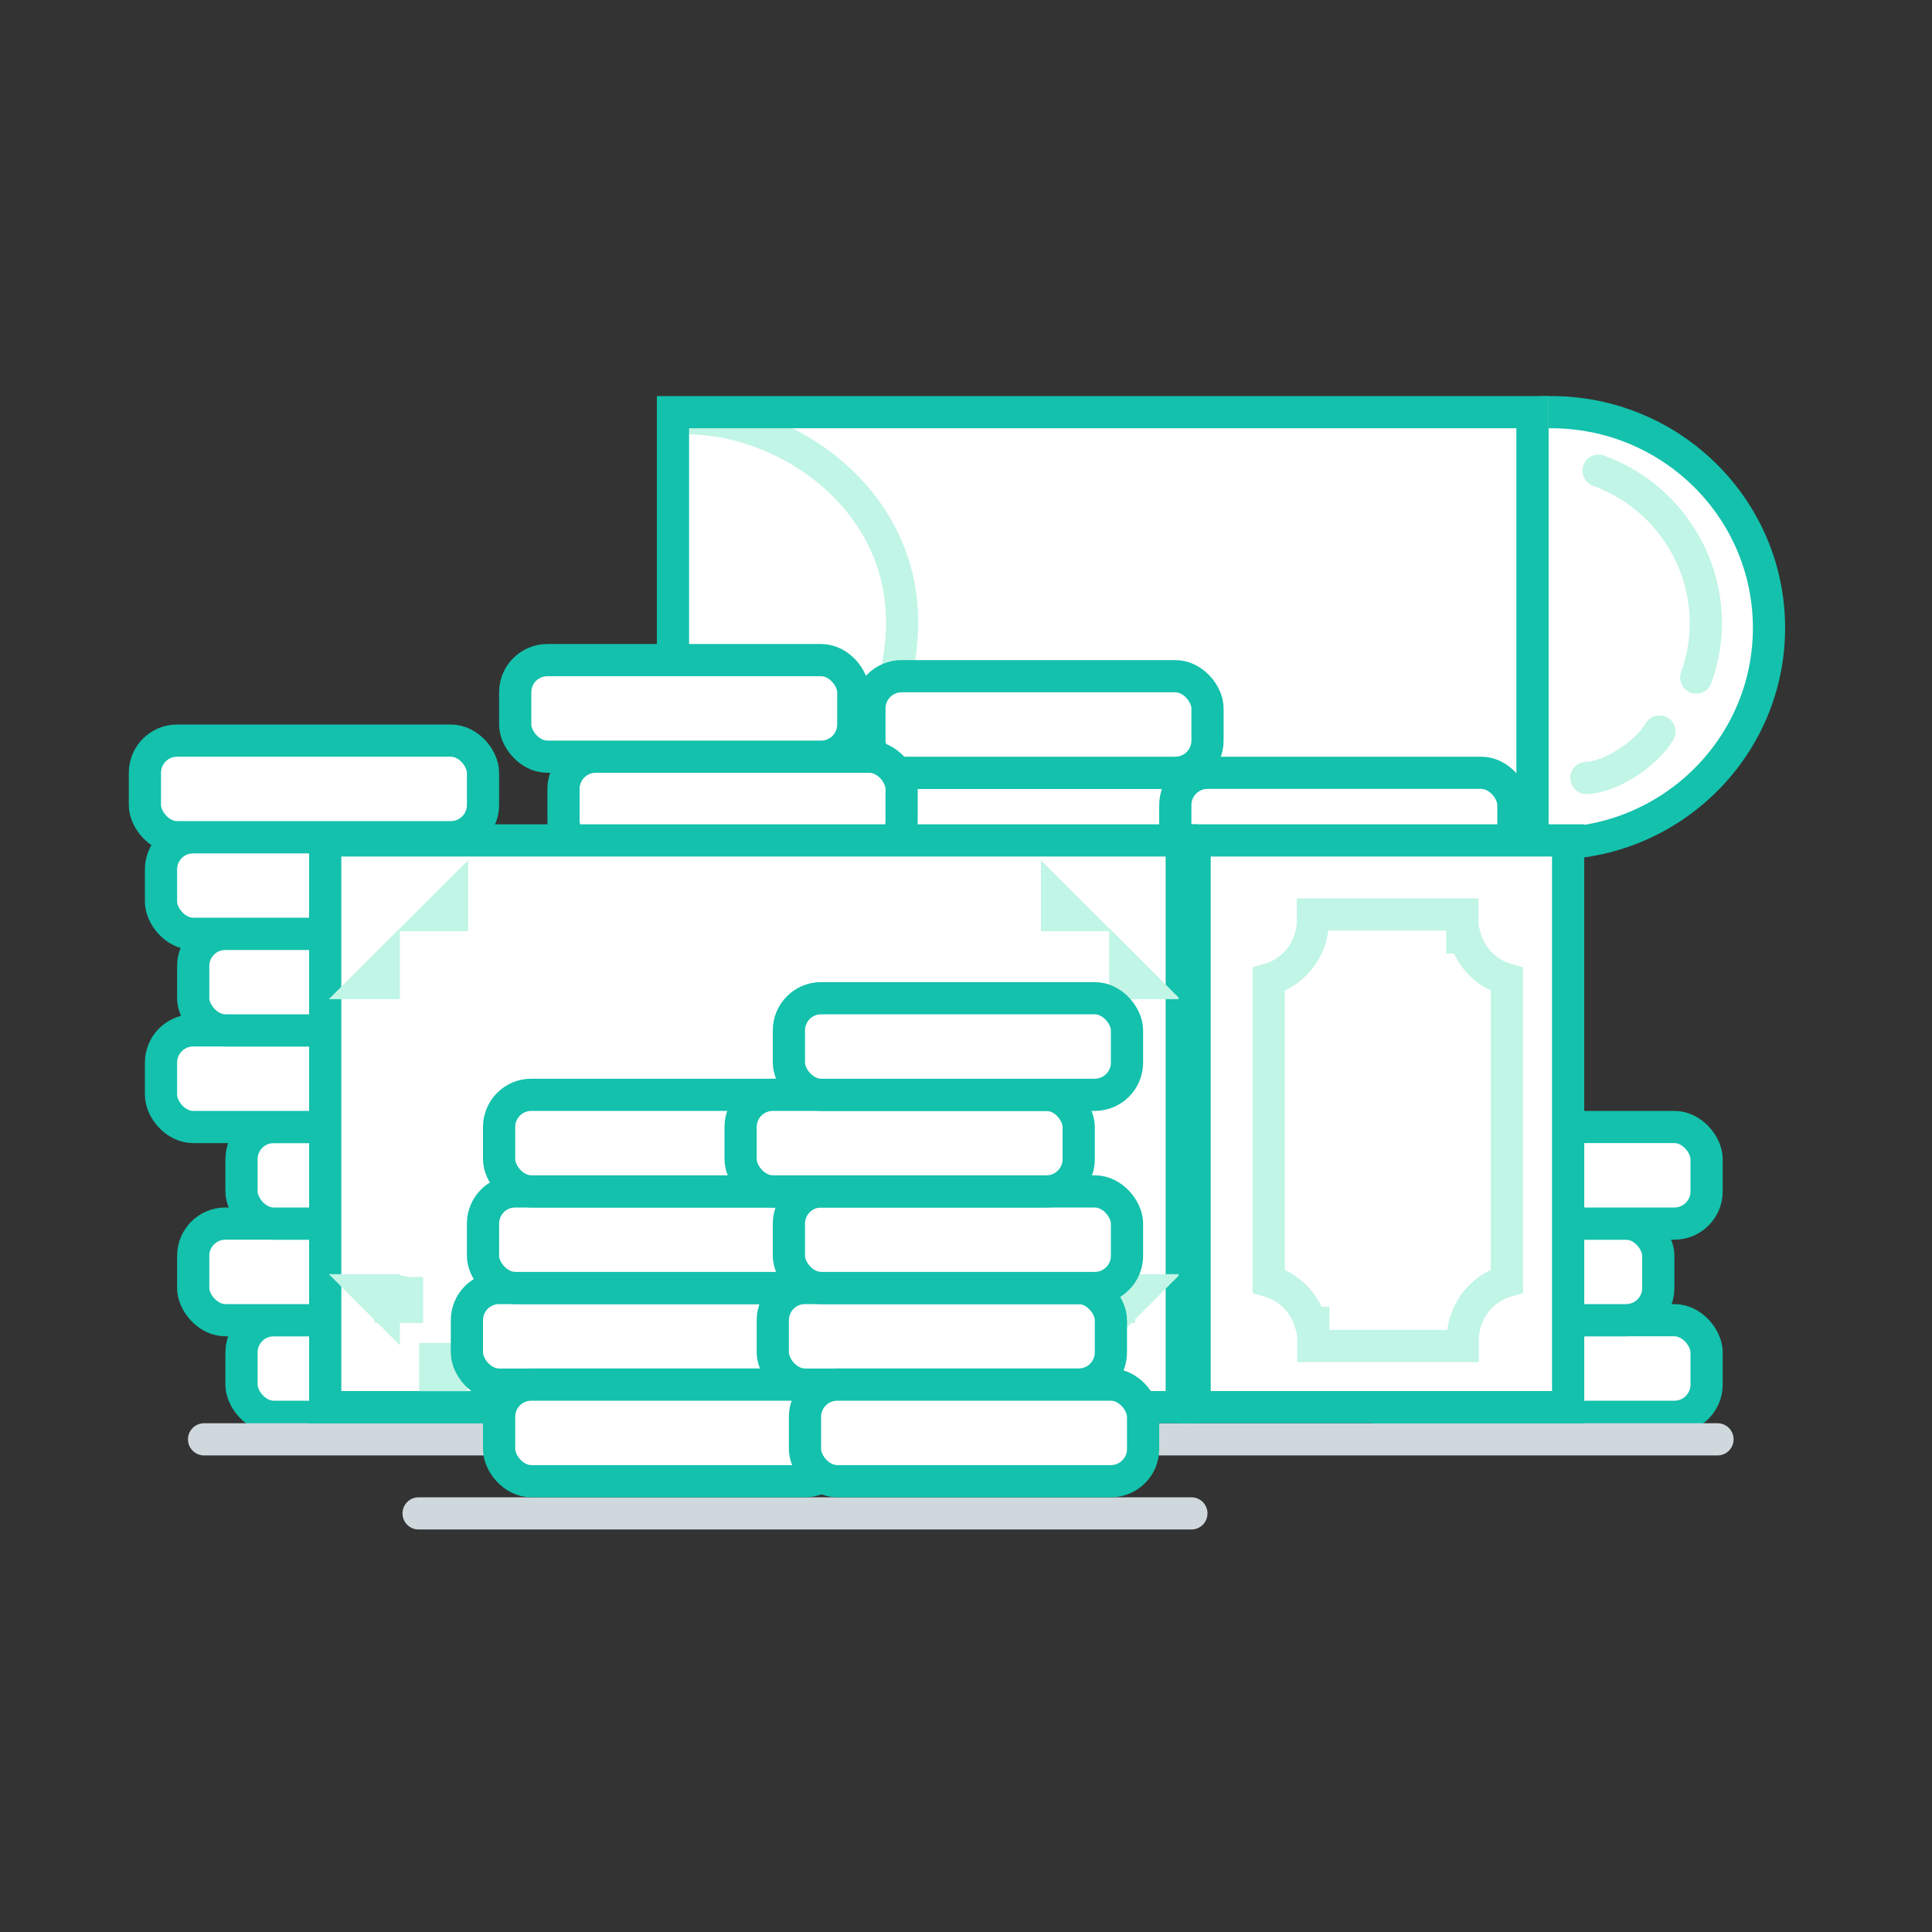 <svg xmlns="http://www.w3.org/2000/svg" width="120" height="120" viewBox="0 0 120 120"><rect x="0" y="0" width="120" height="120" fill="#333333" stroke="none"/><g fill="none" fill-rule="evenodd"><g fill="#FFF" stroke="#13C1AC" stroke-width="2" transform="translate(81 69)"><rect width="21" height="6" x="4" y="13" rx="2"/><rect width="21" height="6" x="1" y="7" rx="2"/><rect width="21" height="6" x="4" y="1" rx="2"/></g><g fill="#FFF" stroke="#13C1AC" stroke-width="2" transform="translate(8 45)"><rect width="21" height="6" x="7" y="37" rx="2"/><rect width="21" height="6" x="4" y="31" rx="2"/><rect width="21" height="6" x="7" y="25" rx="2"/><rect width="21" height="6" x="2" y="19" rx="2"/><rect width="21" height="6" x="4" y="13" rx="2"/><rect width="21" height="6" x="2" y="7" rx="2"/><rect width="21" height="6" x="1" y="1" rx="2"/></g><g transform="translate(11.6 24.6)"><g transform="translate(29.2)"><ellipse cx="55.538" cy="14.4" fill="#FFF" stroke="#13C1AC" stroke-width="2" rx="13.538" ry="13.4"/><path fill="#FFF" stroke="#CFD8DC" d="M.5.579h54.385V27.3H.5z"/><path stroke="#C1F5E6" stroke-linecap="round" stroke-width="2" d="M1.385 1.38C7.732 1.148 15.23 6.15 15.23 14.011c0 7.861-6.12 13.14-13.656 13.417"/><path fill="#FFF" fill-opacity="0" stroke="#13C1AC" stroke-width="2" d="M1 1h53.385v26.8H1z"/><path stroke="#C1F5E6" stroke-linecap="round" stroke-width="2" d="M62.27 20.837c-.823 1.438-3.142 2.87-4.54 2.883m.758-19.086c5.232 1.904 7.954 7.67 6.068 12.852"/></g><path stroke="#CFD8DC" stroke-linecap="round" stroke-width="2" d="M1.075 64.8h94.002"/><rect width="21" height="6" x="41.4" y="23.4" fill="#FFF" stroke="#13C1AC" stroke-width="2" rx="2"/><rect width="21" height="6" x="61.4" y="23.4" fill="#FFF" stroke="#13C1AC" stroke-width="2" rx="2"/><rect width="21" height="6" x="42.4" y="17.4" fill="#FFF" stroke="#13C1AC" stroke-width="2" rx="2"/><rect width="21" height="6" x="23.4" y="22.4" fill="#FFF" stroke="#13C1AC" stroke-width="2" rx="2"/><rect width="21" height="6" x="20.4" y="16.4" fill="#FFF" stroke="#13C1AC" stroke-width="2" rx="2"/><path fill="#FFF" stroke="#13C1AC" stroke-width="2" d="M8.6 27.6h53.2v35.2H8.6z"/><path fill="#FFF" stroke="#C1F5E6" stroke-width="2" d="M16.446 59.81H15.43v1h1v-.875a3.84 3.84 0 00.016-.125zm-2.764-4.094a3.81 3.81 0 00-.989-.141l-.01 1h1v-.859zm-1.445-.178h-1l1 1v-1zm0-19.076v-1l-1 1h1zm4.24-4.225v-1l-1 1h1zm37.576 0h1l-1-1v1zm4.24 4.225h1l-1-1v1zm0 19.076v1l1-1h-1zm-1.37.158v.879h1l.014-1h-.057c-.33 0-.652.042-.958.121zm-2.736 2.737c-.08.31-.123.634-.123.968v.043l1-.01v-1h-.877zm-.16 1.377v1l1-1h-1z"/><path fill="#FFF" stroke="#13C1AC" stroke-width="2" d="M62.6 27.6h23.2v35.2H62.6z"/><path fill="#FFF" stroke="#C1F5E6" stroke-width="2" d="M69.971 59h9.286v-.41c.017-1.728 1.171-3.183 2.743-3.624V36.234a3.778 3.778 0 01-2.596-2.605h-.175V32.2h-9.286v.41c-.017 1.728-1.171 3.183-2.743 3.624v18.732a3.778 3.778 0 012.596 2.605h.175V59z"/></g><g stroke-width="2" transform="translate(26 61)"><path stroke="#CFD8DC" stroke-linecap="round" d="M0 33h48"/><rect width="21" height="6" x="3" y="19" fill="#FFF" stroke="#13C1AC" rx="2"/><rect width="21" height="6" x="4" y="13" fill="#FFF" stroke="#13C1AC" rx="2"/><rect width="21" height="6" x="5" y="7" fill="#FFF" stroke="#13C1AC" rx="2"/><rect width="21" height="6" x="5" y="25" fill="#FFF" stroke="#13C1AC" rx="2"/><rect width="21" height="6" x="22" y="19" fill="#FFF" stroke="#13C1AC" rx="2"/><rect width="21" height="6" x="23" y="13" fill="#FFF" stroke="#13C1AC" rx="2"/><rect width="21" height="6" x="20" y="7" fill="#FFF" stroke="#13C1AC" rx="2"/><rect width="21" height="6" x="23" y="1" fill="#FFF" stroke="#13C1AC" rx="2"/><rect width="21" height="6" x="24" y="25" fill="#FFF" stroke="#13C1AC" rx="2"/></g></g></svg>